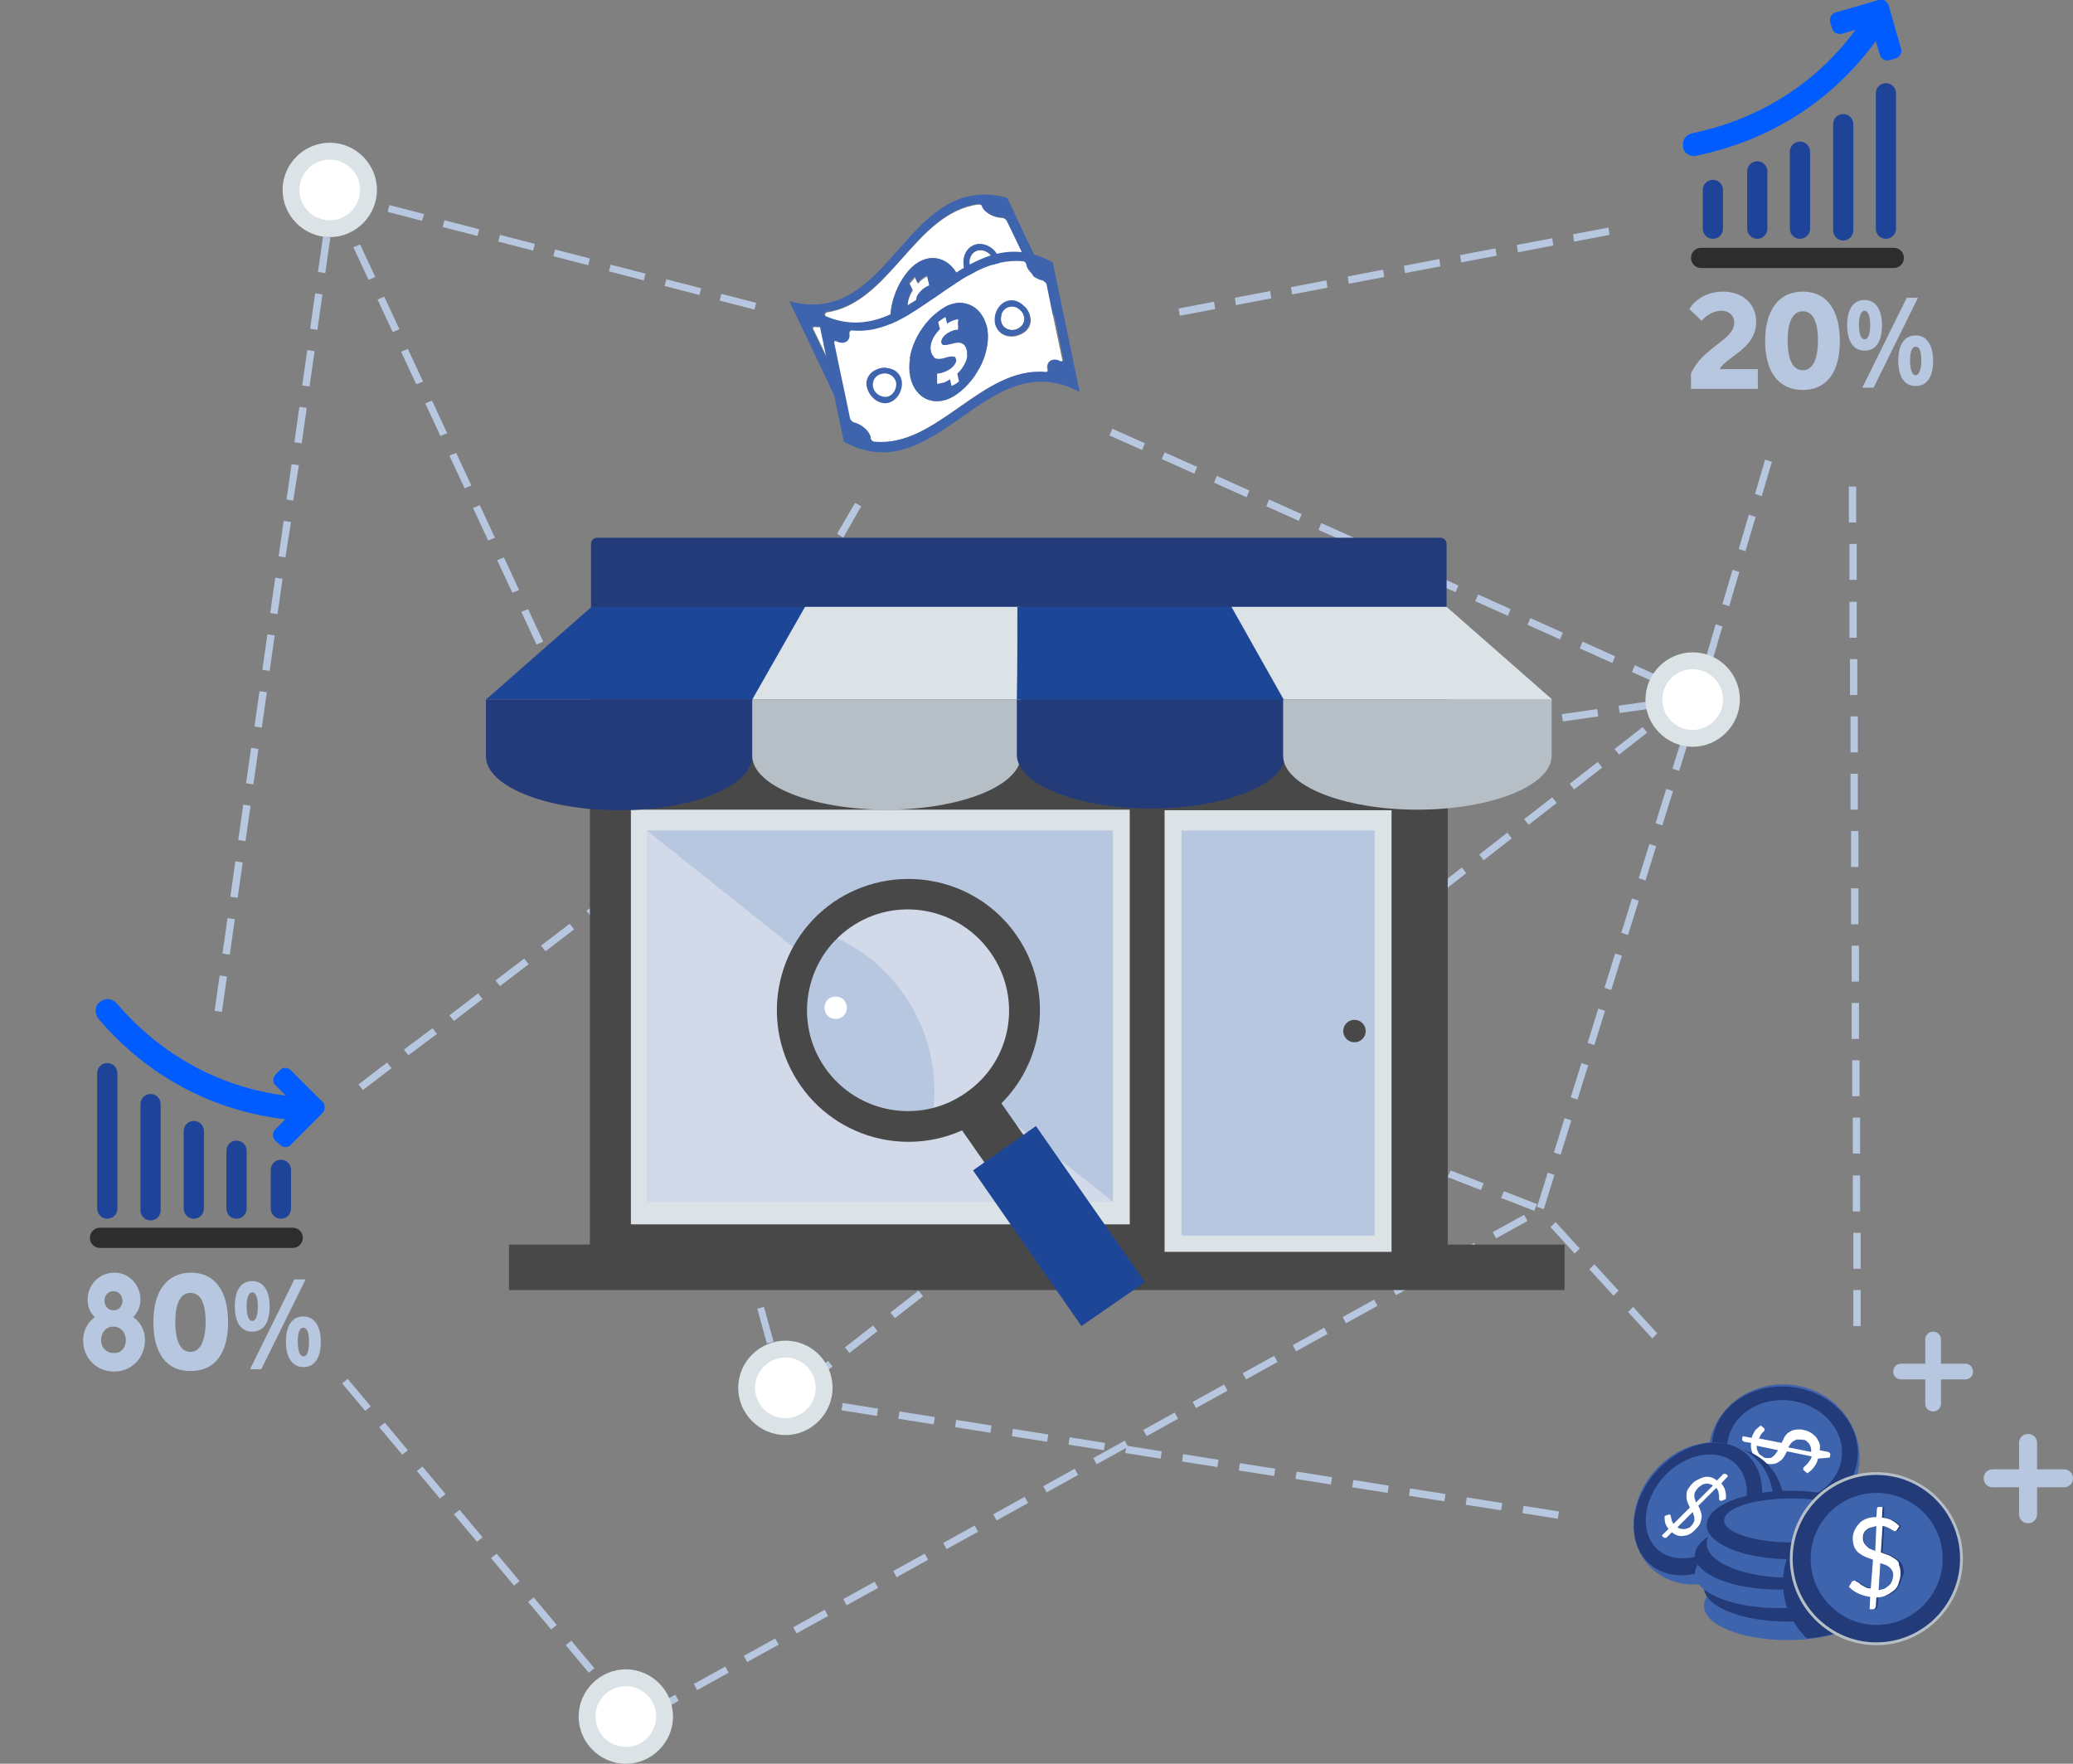 <?xml version="1.0" encoding="utf-8"?>
<!-- Generator: Adobe Illustrator 16.0.0, SVG Export Plug-In . SVG Version: 6.00 Build 0)  -->
<!DOCTYPE svg PUBLIC "-//W3C//DTD SVG 1.1//EN" "http://www.w3.org/Graphics/SVG/1.1/DTD/svg11.dtd">
<svg version="1.1" id="Layer_1" xmlns="http://www.w3.org/2000/svg" xmlns:xlink="http://www.w3.org/1999/xlink" x="0px" y="0px"
	 width="369px" height="313.9px" viewBox="0 0 369 313.9" style="enable-background:new 0 0 369 313.9;" xml:space="preserve">
<rect x="0" y="0" width="369" height="313.9" fill="#808080" stroke="none"/>
<style type="text/css">
<![CDATA[
	.st0{fill:#494848;}
	.st1{fill-rule:evenodd;clip-rule:evenodd;fill:#DBE3E7;}
	.st2{opacity:0.2;fill-rule:evenodd;clip-rule:evenodd;fill:#3F64AE;}
	.st3{fill:#B6BEC6;}
	.st4{fill:#1D4498;}
	.st5{fill:#1D4696;}
	.st6{fill:#B8C7E0;}
	.st7{fill:#233C79;}
	.st8{clip-path:url(#SVGID_2_);fill:#233C79;}
	.st9{fill:#2D2D2D;}
	.st10{fill:#FFF200;}
	.st11{fill:#FFFFFF;}
	.st12{clip-path:url(#SVGID_4_);fill:#233C79;}
	.st13{fill:#005CFF;}
	.st14{fill-rule:evenodd;clip-rule:evenodd;fill:#FFFFFF;}
	.st15{fill:#D2D9E8;}
	.st16{fill:#3F64AE;}
	.st17{fill:#DBE3E7;}
]]>
</style>
<g>
	<g>
		<circle class="st2" cx="168" cy="63.4" r="8.4"/>
		<circle class="st14" cx="168" cy="63.4" r="5.4"/>
	</g>
	<g>
		<circle class="st2" cx="115.5" cy="154.5" r="8.4"/>
		<circle class="st14" cx="115.5" cy="154.5" r="5.4"/>
	</g>
	<path class="st6" d="M64.6,194l-0.8-1l5.1-3.9l0.8,1L64.6,194z M72.7,187.8l-0.8-1L77,183l0.8,1L72.7,187.8z M80.8,181.7l-0.8-1
		l5.1-3.9l0.8,1L80.8,181.7z M39.5,180.1l-1.3-0.2l0.9-6.3l1.3,0.2L39.5,180.1z M89,175.5l-0.8-1l5.1-3.9l0.8,1L89,175.5z
		 M40.9,169.9l-1.3-0.2l0.9-6.3l1.3,0.2L40.9,169.9z M97.1,169.3l-0.8-1l5.1-3.9l0.8,1L97.1,169.3z M105.2,163.1l-0.8-1l5.1-3.9
		l0.8,1L105.2,163.1z M42.3,159.8l-1.3-0.2l0.9-6.3l1.3,0.2L42.3,159.8z M113.4,157l-0.8-1l2.5-1.9l1.5-2.6l1.1,0.6l-1.6,2.9
		L113.4,157z M43.7,149.7l-1.3-0.2l0.9-6.3l1.3,0.2L43.7,149.7z M119.6,148.8l-1.1-0.6l3.2-5.5l1.1,0.6L119.6,148.8z M124.7,139.9
		l-1.1-0.6l3.2-5.5l1.1,0.6L124.7,139.9z M45.1,139.6l-1.3-0.2l0.9-6.3l1.3,0.2L45.1,139.6z M129.8,131.1l-1.1-0.6l3.2-5.5l1.1,0.6
		L129.8,131.1z M46.6,129.5l-1.3-0.2l0.9-6.3l1.3,0.2L46.6,129.5z M134.9,122.2l-1.1-0.6l3.2-5.5l1.1,0.6L134.9,122.2z M48,119.4
		l-1.3-0.2l0.9-6.3l1.3,0.2L48,119.4z M140,113.4l-1.1-0.6l3.2-5.5l1.1,0.6L140,113.4z M49.4,109.3l-1.3-0.2l0.9-6.3l1.3,0.2
		L49.4,109.3z M145,104.5l-1.1-0.6l3.2-5.5l1.1,0.6L145,104.5z M50.8,99.2L49.6,99l0.9-6.3l1.3,0.2L50.8,99.2z M150.1,95.7L149,95
		l3.2-5.5l1.1,0.6L150.1,95.7z M52.2,89.1L51,88.9l0.9-6.3l1.3,0.2L52.2,89.1z M53.7,78.9l-1.3-0.2l0.9-6.3l1.3,0.2L53.7,78.9z
		 M55.1,68.8l-1.3-0.2l0.9-6.3l1.3,0.2L55.1,68.8z M56.5,58.7l-1.3-0.2l0.9-6.3l1.3,0.2L56.5,58.7z M134.3,55.1l-6.2-1.6l0.3-1.2
		l6.2,1.6L134.3,55.1z M124.5,52.5l-6.2-1.6l0.3-1.2l6.2,1.6L124.5,52.5z M114.6,49.9l-6.2-1.6l0.3-1.2l6.2,1.6L114.6,49.9z
		 M57.9,48.6l-1.3-0.2l0.9-6.3l1.3,0.2L57.9,48.6z M104.7,47.2l-6.2-1.6l0.3-1.2l6.2,1.6L104.7,47.2z M94.9,44.6L88.7,43l0.3-1.2
		l6.2,1.6L94.9,44.6z M85,42l-6.2-1.6l0.3-1.2l6.2,1.6L85,42z M75.1,39.3L69,37.7l0.3-1.2l6.2,1.6L75.1,39.3z M59.3,38.5l-1.3-0.2
		l0.7-4.7l6.9,1.8l-0.3,1.2l-5.5-1.5L59.3,38.5z"/>
	<path class="st6" d="M294.1,238.2l-4.3-4.7l0.9-0.9l4.3,4.7L294.1,238.2z M329.9,236l0-6.4l1.3,0l0,6.4L329.9,236z M287.2,230.6
		l-4.3-4.7l0.9-0.9l4.3,4.7L287.2,230.6z M329.9,225.8l0-6.4l1.3,0l0,6.4L329.9,225.8z M280.3,223.1l-4.3-4.7l0.9-0.9l4.3,4.7
		L280.3,223.1z M329.8,215.6l0-6.4l1.3,0l0,6.4L329.8,215.6z M274.8,215.2l-1.2-0.4l1.9-6.1l1.2,0.4L274.8,215.2z M277.8,205.5
		l-1.2-0.4l1.9-6.1l1.2,0.4L277.8,205.5z M329.8,205.3l0-6.4l1.3,0l0,6.4L329.8,205.3z M280.8,195.7l-1.2-0.4l1.9-6.1l1.2,0.4
		L280.8,195.7z M329.7,195.1l0-6.4l1.3,0l0,6.4L329.7,195.1z M283.8,186l-1.2-0.4l1.9-6.1l1.2,0.4L283.8,186z M329.6,184.9l0-6.4
		l1.3,0l0,6.4L329.6,184.9z M286.8,176.2l-1.2-0.4l1.9-6.1l1.2,0.4L286.8,176.2z M329.6,174.7l0-6.4l1.3,0l0,6.4L329.6,174.7z
		 M289.8,166.4l-1.2-0.4l1.9-6.1l1.2,0.4L289.8,166.4z M329.5,164.5l0-6.4l1.3,0l0,6.4L329.5,164.5z M292.9,156.7l-1.2-0.4l1.9-6.1
		l1.2,0.4L292.9,156.7z M329.5,154.3l0-6.4l1.3,0l0,6.4L329.5,154.3z M295.9,146.9l-1.2-0.4l1.9-6.1l1.2,0.4L295.9,146.9z
		 M329.4,144.1l0-6.4l1.3,0l0,6.4L329.4,144.1z M298.9,137.2l-1.2-0.4l1.9-6.1l1.2,0.4L298.9,137.2z M329.4,133.9l0-6.4l1.3,0l0,6.4
		L329.4,133.9z M301.9,127.4l-1.2-0.4l1.9-6.1l1.2,0.4L301.9,127.4z M329.3,123.7l0-6.4l1.3,0l0,6.4L329.3,123.7z M304.8,117.6
		l-1.2-0.4l1.8-6.1l1.2,0.4L304.8,117.6z M329.2,113.5l0-6.4l1.3,0l0,6.4L329.2,113.5z M307.8,107.9l-1.2-0.4l1.8-6.1l1.2,0.4
		L307.8,107.9z M329.2,103.2l0-6.4l1.3,0l0,6.4L329.2,103.2z M310.7,98.1l-1.2-0.4l1.8-6.1l1.2,0.4L310.7,98.1z M329.1,93l0-6.4
		l1.3,0l0,6.4L329.1,93z M313.6,88.3l-1.2-0.4l1.8-6.1l1.2,0.4L313.6,88.3z"/>
	<path class="st6" d="M115.2,305.8l-0.6-1.1l5.6-3.1l0.6,1.1L115.2,305.8z M111.4,305.5l-4.1-4.9l1-0.8l4.1,4.9L111.4,305.5z
		 M124.1,300.8l-0.6-1.1l5.6-3.1l0.6,1.1L124.1,300.8z M104.8,297.7l-4.1-4.9l1-0.8l4.1,4.9L104.8,297.7z M133,295.8l-0.6-1.1
		l5.6-3.1l0.6,1.1L133,295.8z M141.8,290.7l-0.6-1.1l5.6-3.1l0.6,1.1L141.8,290.7z M98.1,290l-4.1-4.9l1-0.8l4.1,4.9L98.1,290z
		 M150.7,285.7l-0.6-1.1l5.6-3.1l0.6,1.1L150.7,285.7z M91.5,282.2l-4.1-4.9l1-0.8l4.1,4.9L91.5,282.2z M159.6,280.7l-0.6-1.1
		l5.6-3.1l0.6,1.1L159.6,280.7z M168.5,275.7l-0.6-1.1l5.6-3.1l0.6,1.1L168.5,275.7z M84.9,274.4l-4.1-4.9l1-0.8l4.1,4.9L84.9,274.4
		z M177.4,270.6l-0.6-1.1l5.6-3.1l0.6,1.1L177.4,270.6z M78.3,266.7l-4.1-4.9l1-0.8l4.1,4.9L78.3,266.7z M186.3,265.6l-0.6-1.1
		l5.6-3.1l0.6,1.1L186.3,265.6z M195.2,260.6l-0.6-1.1l5.6-3.1l0.6,1.1L195.2,260.6z M71.6,258.9l-4.1-4.9l1-0.8l4.1,4.9L71.6,258.9
		z M204.1,255.6l-0.6-1.1l5.6-3.1l0.6,1.1L204.1,255.6z M65,251.1l-4.1-4.9l1-0.8l4.1,4.9L65,251.1z M212.9,250.6l-0.6-1.1l5.6-3.1
		l0.6,1.1L212.9,250.6z M139.2,249l-1.7-6.2l1.2-0.3l1.7,6.2L139.2,249z M143.2,247.1l-0.8-1l5-3.9l0.8,1L143.2,247.1z M221.8,245.5
		l-0.6-1.1l5.6-3.1l0.6,1.1L221.8,245.5z M151.2,240.8l-0.8-1l5-3.9l0.8,1L151.2,240.8z M230.7,240.5l-0.6-1.1l5.6-3.1l0.6,1.1
		L230.7,240.5z M136.5,239.1l-1.7-6.2l1.2-0.3l1.7,6.2L136.5,239.1z M239.6,235.5l-0.6-1.1l5.6-3.1l0.6,1.1L239.6,235.5z
		 M159.3,234.6l-0.8-1l5-3.9l0.8,1L159.3,234.6z M248.5,230.5l-0.6-1.1l5.6-3.1l0.6,1.1L248.5,230.5z M133.8,229.3l-1.7-6.2l1.2-0.3
		l1.7,6.2L133.8,229.3z M167.3,228.3l-0.8-1l5-3.9l0.8,1L167.3,228.3z M257.4,225.4l-0.6-1.1l5.6-3.1l0.6,1.1L257.4,225.4z
		 M175.4,222l-0.8-1l5-3.9l0.8,1L175.4,222z M266.3,220.4l-0.6-1.1l5.6-3.1l0.6,1.1L266.3,220.4z M131.1,219.4l-1.7-6.2l1.2-0.3
		l1.7,6.2L131.1,219.4z M183.5,215.8l-0.8-1l5-3.9l0.8,1L183.5,215.8z M273.1,215.5l-5.9-2.3l0.5-1.2l5.9,2.3L273.1,215.5z
		 M263.6,211.8l-5.9-2.3l0.5-1.2l5.9,2.3L263.6,211.8z M128.4,209.6l-1.7-6.2l1.2-0.3l1.7,6.2L128.4,209.6z M191.5,209.5l-0.8-1
		l5-3.9l0.8,1L191.5,209.5z M254,208.1l-5.9-2.3l0.5-1.2l5.9,2.3L254,208.1z M244.5,204.3l-5.9-2.3l0.5-1.2l5.9,2.3L244.5,204.3z
		 M199.6,203.2l-0.8-1l5-3.9l0.8,1L199.6,203.2z M235,200.6l-5.9-2.3l0.5-1.2l5.9,2.3L235,200.6z M125.7,199.7l-1.7-6.2l1.2-0.3
		l1.7,6.2L125.7,199.7z M207.6,196.9l-0.8-1l5-3.9l0.8,1L207.6,196.9z M225.5,196.9l-5.9-2.3l0.5-1.2l5.9,2.3L225.5,196.9z
		 M216,193.2l-5.9-2.3l0.5-1.2l5.9,2.3L216,193.2z M215.7,190.7l-0.8-1l5-3.9l0.8,1L215.7,190.7z M123,189.9l-1.7-6.2l1.2-0.3
		l1.7,6.2L123,189.9z M206.5,189.4l-5.9-2.3l0.5-1.2l5.9,2.3L206.5,189.4z M197,185.7l-5.9-2.3l0.5-1.2l5.9,2.3L197,185.7z
		 M223.8,184.4l-0.8-1l5-3.9l0.8,1L223.8,184.4z M187.5,182l-5.9-2.3l0.5-1.2l5.9,2.3L187.5,182z M120.3,180l-1.7-6.2l1.2-0.3
		l1.7,6.2L120.3,180z M178,178.3l-5.9-2.3l0.5-1.2l5.9,2.3L178,178.3z M231.8,178.1l-0.8-1l5-3.9l0.8,1L231.8,178.1z M168.5,174.5
		l-5.9-2.3l0.5-1.2l5.9,2.3L168.5,174.5z M239.9,171.9l-0.8-1l5-3.9l0.8,1L239.9,171.9z M159,170.8l-5.9-2.3l0.5-1.2l5.9,2.3
		L159,170.8z M117.6,170.2l-1.7-6.2l1.2-0.3l1.7,6.2L117.6,170.2z M149.5,167.1l-5.9-2.3l0.5-1.2l5.9,2.3L149.5,167.1z M247.9,165.6
		l-0.8-1l5-3.9l0.8,1L247.9,165.6z M140,163.3L134,161l0.5-1.2l5.9,2.3L140,163.3z M114.9,160.3l-1.7-6.2l1.2-0.3l1.7,6.2
		L114.9,160.3z M130.5,159.6l-5.9-2.3l0.5-1.2l5.9,2.3L130.5,159.6z M256,159.3l-0.8-1l5-3.9l0.8,1L256,159.3z M121,155.9l-5.9-2.3
		l0.5-1.2l5.9,2.3L121,155.9z M264.1,153.1l-0.8-1l5-3.9l0.8,1L264.1,153.1z M272.1,146.8l-0.8-1l5-3.9l0.8,1L272.1,146.8z
		 M280.2,140.5l-0.8-1l5-3.9l0.8,1L280.2,140.5z M288.2,134.3l-0.8-1l5-3.9l0.8,1L288.2,134.3z M296.3,128l-0.8-1l5-3.9l0.8,1
		L296.3,128z"/>
	<path class="st6" d="M116.6,152.4l-0.2-1.3l6.3-0.9l0.2,1.3L116.6,152.4z M112.5,151.9l-2.7-5.8l1.2-0.5l2.7,5.8L112.5,151.9z
		 M126.7,150.9l-0.2-1.3l6.3-0.9l0.2,1.3L126.7,150.9z M136.8,149.4l-0.2-1.3l6.3-0.9l0.2,1.3L136.8,149.4z M146.9,147.9l-0.2-1.3
		l6.3-0.9l0.2,1.3L146.9,147.9z M157,146.4l-0.2-1.3l6.3-0.9l0.2,1.3L157,146.4z M167.1,144.9l-0.2-1.3l6.3-0.9l0.2,1.3L167.1,144.9
		z M177.2,143.4l-0.2-1.3l6.3-0.9l0.2,1.3L177.2,143.4z M108.2,142.6l-2.7-5.8l1.2-0.5l2.7,5.8L108.2,142.6z M187.3,141.9l-0.2-1.3
		l6.3-0.9l0.2,1.3L187.3,141.9z M197.4,140.4l-0.2-1.3l6.3-0.9l0.2,1.3L197.4,140.4z M207.5,138.9l-0.2-1.3l6.3-0.9l0.2,1.3
		L207.5,138.9z M217.6,137.4l-0.2-1.3l6.3-0.9l0.2,1.3L217.6,137.4z M227.7,135.9l-0.2-1.3l6.3-0.9l0.2,1.3L227.7,135.9z
		 M237.8,134.4l-0.2-1.3l6.3-0.9l0.2,1.3L237.8,134.4z M104,133.3l-2.7-5.8l1.2-0.5l2.7,5.8L104,133.3z M247.9,132.9l-0.2-1.3
		l6.3-0.9l0.2,1.3L247.9,132.9z M258,131.4l-0.2-1.3l6.3-0.9l0.2,1.3L258,131.4z M268.1,129.9l-0.2-1.3l6.3-0.9l0.2,1.3L268.1,129.9
		z M278.2,128.4l-0.2-1.3l6.3-0.9l0.2,1.3L278.2,128.4z M288.3,126.9l-0.2-1.3l6.3-0.9l0.2,1.3L288.3,126.9z M298.4,125.4l-0.2-1.3
		l1.8-0.3l-0.2-0.1l0.5-1.2l4.1,1.9L298.4,125.4z M99.7,124l-2.7-5.8l1.2-0.5l2.7,5.8L99.7,124z M296.3,122.2l-5.8-2.6l0.5-1.2
		l5.8,2.6L296.3,122.2z M287,118l-5.8-2.6l0.5-1.2l5.8,2.6L287,118z M95.5,114.7l-2.7-5.8l1.2-0.5l2.7,5.8L95.5,114.7z M277.7,113.8
		l-5.8-2.6l0.5-1.2l5.8,2.6L277.7,113.8z M268.4,109.6l-5.8-2.6l0.5-1.2l5.8,2.6L268.4,109.6z M91.2,105.5l-2.7-5.8l1.2-0.5l2.7,5.8
		L91.2,105.5z M259.1,105.4l-5.8-2.6l0.5-1.2l5.8,2.6L259.1,105.4z M249.8,101.2l-5.8-2.6l0.5-1.2l5.8,2.6L249.8,101.2z M240.5,96.9
		l-5.8-2.6l0.5-1.2l5.8,2.6L240.5,96.9z M86.9,96.2l-2.7-5.8l1.2-0.5l2.7,5.8L86.9,96.2z M231.2,92.7l-5.8-2.6l0.5-1.2l5.8,2.6
		L231.2,92.7z M221.9,88.5l-5.8-2.6l0.5-1.2l5.8,2.6L221.9,88.5z M82.7,86.9L80,81.1l1.2-0.5l2.7,5.8L82.7,86.9z M212.6,84.3
		l-5.8-2.6l0.5-1.2l5.8,2.6L212.6,84.3z M203.3,80.1l-5.8-2.6l0.5-1.2l5.8,2.6L203.3,80.1z M78.4,77.6l-2.7-5.8l1.2-0.5l2.7,5.8
		L78.4,77.6z M74.1,68.4l-2.7-5.8l1.2-0.5l2.7,5.8L74.1,68.4z M175.4,67.5l-5.8-2.6l0.5-1.2l5.8,2.6L175.4,67.5z M169.8,63.7
		l-0.2-1.3l6.3-1.2l0.2,1.3L169.8,63.7z M179.9,61.8l-0.2-1.3l6.3-1.2l0.2,1.3L179.9,61.8z M69.9,59.1l-2.7-5.8l1.2-0.5l2.7,5.8
		L69.9,59.1z M210,56.2l-0.2-1.3l6.3-1.2l0.2,1.3L210,56.2z M220,54.3l-0.2-1.3l6.3-1.2l0.2,1.3L220,54.3z M230,52.4l-0.2-1.3
		l6.3-1.2l0.2,1.3L230,52.4z M240.1,50.5l-0.2-1.3l6.3-1.2l0.2,1.3L240.1,50.5z M65.6,49.8L62.9,44l1.2-0.5l2.7,5.8L65.6,49.8z
		 M250.1,48.6l-0.2-1.3l6.3-1.2l0.2,1.3L250.1,48.6z M260.1,46.7l-0.2-1.3l6.3-1.2l0.2,1.3L260.1,46.7z M270.2,44.9l-0.2-1.3
		l6.3-1.2l0.2,1.3L270.2,44.9z M280.2,43l-0.2-1.3l6.3-1.2l0.2,1.3L280.2,43z M61.3,40.5l-2.7-5.8l1.2-0.5l2.7,5.8L61.3,40.5z"/>
	<path class="st6" d="M327.8,277.9l-6.3-1l0.2-1.3l6.3,1L327.8,277.9z M317.7,276.4l-6.3-1l0.2-1.3l6.3,1L317.7,276.4z M307.6,274.9
		l-6.3-1l0.2-1.3l6.3,1L307.6,274.9z M297.5,273.3l-6.3-1l0.2-1.3l6.3,1L297.5,273.3z M277.3,270.3l-6.3-1l0.2-1.3l6.3,1
		L277.3,270.3z M267.2,268.8l-6.3-1l0.2-1.3l6.3,1L267.2,268.8z M257.1,267.2l-6.3-1l0.2-1.3l6.3,1L257.1,267.2z M247,265.7l-6.3-1
		l0.2-1.3l6.3,1L247,265.7z M236.9,264.2l-6.3-1l0.2-1.3l6.3,1L236.9,264.2z M226.8,262.7l-6.3-1l0.2-1.3l6.3,1L226.8,262.7z
		 M216.7,261.1l-6.3-1l0.2-1.3l6.3,1L216.7,261.1z M206.6,259.6l-6.3-1l0.2-1.3l6.3,1L206.6,259.6z M196.5,258.1l-6.3-1l0.2-1.3
		l6.3,1L196.5,258.1z M186.4,256.6l-6.3-1l0.2-1.3l6.3,1L186.4,256.6z M176.3,255l-6.3-1l0.2-1.3l6.3,1L176.3,255z M166.2,253.5
		l-6.3-1l0.2-1.3l6.3,1L166.2,253.5z M156.1,252l-6.3-1l0.2-1.3l6.3,1L156.1,252z M146,250.5l-6.3-1l0.2-1.3l6.3,1L146,250.5z"/>
	<g>
		<g>
			<rect x="90.6" y="221.5" class="st0" width="187.9" height="8.1"/>
			<rect x="105" y="115.2" class="st0" width="152.7" height="107.6"/>
			<rect x="112.3" y="144.1" class="st17" width="88.8" height="73.8"/>
			<polygon class="st15" points="198.1,213.9 115.1,213.9 115.1,147.8 			"/>
			<polygon class="st6" points="115.1,147.8 198.1,147.8 198.1,213.9 			"/>
			<path class="st7" d="M256.4,95.7H106.3c-0.6,0-1.1,0.5-1.1,1.1v11.3c0,0.6,0.5,1.1,1.1,1.1h150.1c0.6,0,1.1-0.5,1.1-1.1V96.8
				C257.5,96.2,257,95.7,256.4,95.7z"/>
			<g>
				<path class="st7" d="M86.5,124.5v10.1c0,5.3,10.6,9.6,23.7,9.6c13.1,0,23.7-4.3,23.7-9.6v-10.1H86.5z"/>
				<path class="st3" d="M133.9,124.5v10c0,5.3,10.7,9.6,23.9,9.6c13.2,0,23.9-4.3,23.9-9.6v-10H133.9z"/>
				<path class="st7" d="M181,124.3v10c0,5.3,10.7,9.6,23.9,9.6c13.2,0,23.9-4.3,23.9-9.6v-10H181z"/>
				<path class="st3" d="M228.4,124.5v10c0,5.3,10.7,9.6,23.9,9.6c13.2,0,23.9-4.3,23.9-9.6v-10H228.4z"/>
				<g>
					<path class="st5" d="M134.3,124.5c3.1-5.5,6.2-11,9.3-16.5c-15.3,0-23,0-38.3,0c-6.3,5.5-12.5,11-18.8,16.5
						C102.4,124.5,118.3,124.5,134.3,124.5z"/>
					<path class="st17" d="M181.7,124.5c0-5.5,0-11-0.1-16.5c-15.3,0-23,0-38.3,0c-3.1,5.5-6.3,11-9.4,16.5
						C149.8,124.5,165.8,124.5,181.7,124.5z"/>
					<path class="st5" d="M228.8,124.5c-3.1-5.5-6.3-11-9.4-16.5c-15.3,0-23,0-38.3,0c0,5.5,0,11-0.1,16.5
						C197,124.5,212.9,124.5,228.8,124.5z"/>
					<path class="st17" d="M276.3,124.5c-6.3-5.5-12.5-11-18.8-16.5c-15.3,0-23,0-38.3,0c3.1,5.5,6.2,11,9.3,16.5
						C244.4,124.5,260.3,124.5,276.3,124.5z"/>
				</g>
			</g>
			<rect x="207.3" y="144.2" class="st17" width="40.4" height="78.6"/>
			<rect x="210.3" y="147.8" class="st6" width="34.4" height="72.1"/>
			<circle class="st0" cx="241.1" cy="183.5" r="2"/>
		</g>
		<g>
			<circle class="st15" cx="161.7" cy="179.8" r="20.1"/>
			<path class="st6" d="M146.2,190.6c4.6,6.6,12,10,19.5,9.8c1.6-7.8,0.2-16.3-4.8-23.4c-3.9-5.7-9.5-9.5-15.6-11.5
				C140.8,173.2,140.8,183,146.2,190.6z"/>
			<path class="st0" d="M148.3,160.6c-10.6,7.4-13.2,22-5.8,32.6c7.4,10.6,22,13.2,32.6,5.8c10.6-7.4,13.2-22,5.8-32.6
				C173.5,155.8,158.9,153.3,148.3,160.6z M171.9,194.5c-8.1,5.7-19.3,3.7-25-4.4c-5.7-8.1-3.7-19.3,4.4-25c8.1-5.7,19.3-3.7,25,4.4
				C182.1,177.7,180.1,188.9,171.9,194.5z"/>
			<rect x="180.6" y="192.5" transform="matrix(0.82 -0.572 0.572 0.82 -88.669 144.173)" class="st0" width="8.5" height="41"/>
			<polygon class="st5" points="203.8,228.2 192.5,236 173.2,208.3 184.4,200.4 			"/>
			<path class="st11" d="M150.4,178.2c0.6,0.9,0.4,2.2-0.5,2.8c-0.9,0.6-2.2,0.4-2.8-0.5c-0.6-0.9-0.4-2.2,0.5-2.8
				C148.5,177.1,149.8,177.3,150.4,178.2z"/>
		</g>
	</g>
	<g>
		<path class="st6" d="M328.8,57.9c0-2.9,1.1-4.5,3.1-4.5c1.9,0,3.1,1.6,3.1,4.5c0,2.9-1.1,4.5-3.1,4.5
			C329.9,62.4,328.8,60.7,328.8,57.9z M332.9,57.8c0-1.6-0.4-2.5-1-2.5s-1,0.9-1,2.5c0,1.7,0.4,2.6,1,2.6
			C332.5,60.4,332.9,59.5,332.9,57.8z M339.4,53h2l-7.9,16h-2L339.4,53z M337.9,64.2c0-2.9,1.1-4.5,3.1-4.5c1.9,0,3.1,1.6,3.1,4.5
			c0,2.9-1.1,4.5-3.1,4.5C339,68.7,337.9,67.1,337.9,64.2z M342,64.2c0-1.6-0.3-2.5-1-2.5c-0.7,0-1,0.9-1,2.5c0,1.7,0.4,2.6,1,2.6
			C341.6,66.7,342,65.8,342,64.2z"/>
		<path class="st6" d="M314.2,60.7c0-5.6,2.5-8.8,6.7-8.8c4.2,0,6.6,3.2,6.6,8.8c0,5.6-2.4,8.7-6.6,8.7
			C316.7,69.4,314.2,66.3,314.2,60.7z M323.6,60.6c0-3.4-0.9-5.2-2.7-5.2c-1.8,0-2.7,1.9-2.7,5.2c0,3.5,1,5.3,2.7,5.3
			C322.6,65.9,323.6,64.1,323.6,60.6z"/>
		<path class="st6" d="M312.9,69.2H301v-2.7c2.1-4.8,7.7-5.9,7.7-9.1c0-1.3-1-2.1-2.3-2.1c-1.3,0-2.7,0.8-3.5,1.8l-2.2-2.1
			c1.1-1.8,3.3-3.1,6-3.1c3.3,0,5.9,2,5.9,5.4c0,4.8-5.4,6.2-6.5,8.4h6.8V69.2z"/>
		<g>
			<path class="st9" d="M302.8,44.1c-1,0-1.8,0.8-1.8,1.8l0,0c0,1,0.8,1.8,1.8,1.8h34.3c1,0,1.8-0.8,1.8-1.8l0,0
				c0-1-0.8-1.8-1.8-1.8H302.8z"/>
			<g>
				<path class="st4" d="M333.9,40.7c0,1,0.8,1.8,1.8,1.8l0,0c1,0,1.8-0.8,1.8-1.8V16.6c0-1-0.8-1.8-1.8-1.8l0,0
					c-1,0-1.8,0.8-1.8,1.8V40.7z"/>
				<path class="st4" d="M326.3,41c0,1,0.8,1.8,1.8,1.8l0,0c1,0,1.8-0.8,1.8-1.8V22.1c0-1-0.8-1.8-1.8-1.8l0,0c-1,0-1.8,0.8-1.8,1.8
					V41z"/>
				<path class="st4" d="M318.6,40.7c0,1,0.8,1.8,1.8,1.8l0,0c1,0,1.8-0.8,1.8-1.8V27c0-1-0.8-1.8-1.8-1.8l0,0c-1,0-1.8,0.8-1.8,1.8
					V40.7z"/>
				<path class="st4" d="M311,40.7c0,1,0.8,1.8,1.8,1.8l0,0c1,0,1.8-0.8,1.8-1.8V30.5c0-1-0.8-1.8-1.8-1.8l0,0c-1,0-1.8,0.8-1.8,1.8
					V40.7z"/>
				<path class="st4" d="M303.1,40.7c0,1,0.8,1.8,1.8,1.8l0,0c1,0,1.8-0.8,1.8-1.8v-6.9c0-1-0.8-1.8-1.8-1.8l0,0
					c-1,0-1.8,0.8-1.8,1.8V40.7z"/>
			</g>
			<path class="st13" d="M338.4,8.7L336.2,1c-0.1-0.4-0.4-0.7-0.7-0.9c-0.3-0.2-0.7-0.2-1.1-0.1l-7.6,2.2c-0.8,0.2-1.2,1-1,1.8
				l0.3,1c0.2,0.8,1,1.2,1.8,1l2.4-0.7c-7.1,9.6-17.1,15.9-29,18.4c-1.1,0.2-1.9,1.2-1.7,2.2c0,0.1,0,0.2,0,0.3
				c0.1,1,1.2,1.8,2.4,1.5c13.1-2.7,24.2-9.8,31.9-20.4l0.7,2.4c0.2,0.8,1,1.2,1.8,1l1-0.3C338.2,10.2,338.6,9.4,338.4,8.7z"/>
		</g>
	</g>
	<g>
		<g>
			<g>
				<g>
					<path class="st13" d="M51.8,203.7l5.6-5.6c0.3-0.3,0.4-0.7,0.4-1c0-0.4-0.1-0.8-0.4-1l-5.6-5.6c-0.6-0.6-1.5-0.6-2,0l-0.7,0.7
						c-0.6,0.6-0.6,1.5,0,2l1.8,1.8c-11.8-1.5-22.2-7.2-30.1-16.4c-0.7-0.8-1.9-1.1-2.8-0.4c-0.1,0.1-0.2,0.1-0.3,0.2
						c-0.8,0.6-0.9,1.9-0.2,2.9c8.7,10.2,20.3,16.4,33.3,17.9L49,201c-0.6,0.6-0.5,1.5,0,2l0.8,0.7
						C50.4,204.3,51.3,204.3,51.8,203.7z"/>
				</g>
			</g>
		</g>
		<g>
			<path class="st9" d="M52.1,218.5c1,0,1.8,0.8,1.8,1.8l0,0c0,1-0.8,1.8-1.8,1.8H17.8c-1,0-1.8-0.8-1.8-1.8l0,0
				c0-1,0.8-1.8,1.8-1.8H52.1z"/>
			<g>
				<path class="st4" d="M20.9,215.1c0,1-0.8,1.8-1.8,1.8l0,0c-1,0-1.8-0.8-1.8-1.8V191c0-1,0.8-1.8,1.8-1.8l0,0
					c1,0,1.8,0.8,1.8,1.8V215.1z"/>
				<path class="st4" d="M28.6,215.4c0,1-0.8,1.8-1.8,1.8l0,0c-1,0-1.8-0.8-1.8-1.8v-18.9c0-1,0.8-1.8,1.8-1.8l0,0
					c1,0,1.8,0.8,1.8,1.8V215.4z"/>
				<path class="st4" d="M36.3,215.1c0,1-0.8,1.8-1.8,1.8l0,0c-1,0-1.8-0.8-1.8-1.8v-13.8c0-1,0.8-1.8,1.8-1.8l0,0
					c1,0,1.8,0.8,1.8,1.8V215.1z"/>
				<path class="st4" d="M43.9,215.1c0,1-0.8,1.8-1.8,1.8l0,0c-1,0-1.8-0.8-1.8-1.8v-10.3c0-1,0.8-1.8,1.8-1.8l0,0
					c1,0,1.8,0.8,1.8,1.8V215.1z"/>
				<path class="st4" d="M51.8,215.1c0,1-0.8,1.8-1.8,1.8l0,0c-1,0-1.8-0.8-1.8-1.8v-6.9c0-1,0.8-1.8,1.8-1.8l0,0
					c1,0,1.8,0.8,1.8,1.8V215.1z"/>
			</g>
			<g>
				<path class="st6" d="M41.8,232.5c0-2.9,1.1-4.5,3.1-4.5c1.9,0,3.1,1.6,3.1,4.5c0,2.9-1.1,4.5-3.1,4.5
					C42.9,237,41.8,235.4,41.8,232.5z M45.9,232.5c0-1.6-0.4-2.5-1-2.5s-1,0.9-1,2.5c0,1.7,0.4,2.6,1,2.6
					C45.5,235.1,45.9,234.2,45.9,232.5z M52.4,227.7h2l-7.9,16h-2L52.4,227.7z M50.9,238.8c0-2.9,1.1-4.5,3.1-4.5
					c1.9,0,3.1,1.6,3.1,4.5c0,2.9-1.1,4.5-3.1,4.5C52.1,243.3,50.9,241.7,50.9,238.8z M55,238.8c0-1.6-0.3-2.5-1-2.5
					c-0.7,0-1,0.9-1,2.5c0,1.7,0.4,2.6,1,2.6C54.7,241.4,55,240.5,55,238.8z"/>
				<path class="st6" d="M27.3,235.3c0-5.6,2.5-8.8,6.7-8.8c4.2,0,6.6,3.2,6.6,8.8c0,5.6-2.4,8.7-6.6,8.7
					C29.7,244.1,27.3,240.9,27.3,235.3z M36.6,235.3c0-3.4-0.9-5.2-2.7-5.2c-1.8,0-2.7,1.9-2.7,5.2c0,3.5,1,5.3,2.7,5.3
					C35.6,240.6,36.6,238.7,36.6,235.3z"/>
				<g>
					<path class="st6" d="M25,231.3c0,1.6-0.8,2.6-1.3,3.1c0.9,0.6,2.1,1.9,2.1,4.1c0,3.1-2.3,5.6-5.5,5.6c-3.2,0-5.5-2.5-5.5-5.5
						c0-2.2,1.2-3.6,2.1-4.2c-0.6-0.5-1.3-1.5-1.3-3.1c0-2.6,2-4.8,4.8-4.8C23,226.5,25,228.7,25,231.3z M22.4,238.5
						c0-1.3-0.9-2.4-2.2-2.4c-1.4,0-2.2,1.1-2.2,2.4c0,1.4,1,2.3,2.2,2.3C21.5,240.9,22.4,239.9,22.4,238.5z M21.8,231.5
						c0-1-0.7-1.7-1.6-1.7s-1.6,0.7-1.6,1.7c0,1,0.7,1.7,1.6,1.7C21.2,233.2,21.8,232.4,21.8,231.5z"/>
				</g>
			</g>
		</g>
	</g>
	<g>
		<path class="st1" d="M148.2,247c0,4.6-3.8,8.4-8.4,8.4c-4.6,0-8.4-3.8-8.4-8.4c0-4.6,3.8-8.4,8.4-8.4
			C144.5,238.6,148.2,242.4,148.2,247z"/>
		<circle class="st14" cx="139.8" cy="247" r="5.4"/>
	</g>
	<g>
		<path class="st1" d="M67.1,33.8c0,4.6-3.8,8.4-8.4,8.4c-4.6,0-8.4-3.8-8.4-8.4c0-4.6,3.8-8.4,8.4-8.4
			C63.3,25.4,67.1,29.2,67.1,33.8z"/>
		<circle class="st14" cx="58.7" cy="33.8" r="5.4"/>
	</g>
	<g>
		<path class="st1" d="M119.8,305.5c0,4.6-3.8,8.4-8.4,8.4c-4.6,0-8.4-3.8-8.4-8.4c0-4.6,3.8-8.4,8.4-8.4
			C116,297.1,119.8,300.9,119.8,305.5z"/>
		<circle class="st14" cx="111.4" cy="305.5" r="5.4"/>
	</g>
	<g>
		<path class="st1" d="M309.7,124.5c0,4.6-3.8,8.4-8.4,8.4c-4.6,0-8.4-3.8-8.4-8.4c0-4.6,3.8-8.4,8.4-8.4
			C306,116.1,309.7,119.9,309.7,124.5z"/>
		<circle class="st14" cx="301.3" cy="124.5" r="5.4"/>
	</g>
	<g>
		<g>
			<g>
				<path class="st16" d="M319.3,246.5c7.4,1,12.5,7.5,11.6,14.5c-1,7-7.7,11.8-15.1,10.8c-7.4-1-12.5-7.5-11.6-14.5
					C305.2,250.3,312,245.5,319.3,246.5z"/>
				<path class="st7" d="M319.3,246.9c7.1,1,12.2,6.8,11.3,13.1c-0.9,6.2-7.4,10.4-14.5,9.4c-7.1-1-12.2-6.8-11.3-13.1
					C305.6,250.1,312.1,245.9,319.3,246.9z"/>
				<path class="st16" d="M318.9,249.3c5.6,0.8,9.6,5.4,8.9,10.3c-0.7,4.9-5.8,8.2-11.4,7.4c-5.6-0.8-9.6-5.4-8.9-10.3
					C308.2,251.8,313.3,248.5,318.9,249.3z"/>
				<g>
					<path class="st11" d="M323.6,259.6c-0.1,0.6-0.4,1.1-0.7,1.5c-0.3,0.4-0.7,0.8-1.2,1.1l-0.6-0.5c-0.1,0-0.1-0.1-0.1-0.2
						c0-0.1,0-0.1,0-0.2c0-0.1,0.1-0.2,0.2-0.3c0.1-0.1,0.3-0.2,0.4-0.4c0.2-0.1,0.3-0.3,0.5-0.6c0.2-0.2,0.3-0.5,0.4-0.8l-4.4-0.9
						c-0.2,0.3-0.3,0.6-0.5,0.9c-0.2,0.3-0.4,0.6-0.7,0.8c-0.3,0.2-0.6,0.4-1,0.5c-0.4,0.1-0.8,0.1-1.4,0c-0.4-0.1-0.8-0.2-1.2-0.4
						c-0.4-0.2-0.7-0.4-0.9-0.8c-0.3-0.3-0.5-0.7-0.6-1.1c-0.1-0.4-0.2-0.9-0.1-1.4l-1.2-0.2c-0.1,0-0.2-0.1-0.3-0.2
						c-0.1-0.1-0.1-0.2-0.1-0.3l0.1-0.5l1.6,0.3c0.1-0.5,0.4-0.9,0.6-1.3c0.3-0.3,0.6-0.6,1-0.9l0.5,0.4c0.2,0.1,0.2,0.3,0.2,0.4
						c0,0.1-0.1,0.1-0.1,0.2c-0.1,0.1-0.2,0.2-0.3,0.3c-0.1,0.1-0.2,0.3-0.3,0.4c-0.1,0.2-0.2,0.4-0.3,0.6l4,0.8
						c0.2-0.3,0.4-0.7,0.5-1c0.2-0.3,0.4-0.6,0.7-0.8c0.3-0.2,0.6-0.4,1-0.5c0.4-0.1,0.8-0.1,1.3-0.1c0.5,0.1,1,0.2,1.4,0.4
						c0.4,0.2,0.8,0.5,1.1,0.8c0.3,0.3,0.5,0.7,0.7,1.1c0.2,0.4,0.2,0.9,0.1,1.4l1.5,0.3c0.1,0,0.2,0.1,0.3,0.2
						c0.1,0.1,0.1,0.2,0.1,0.3l-0.1,0.5L323.6,259.6z M314.3,259.5c0.3,0,0.5,0,0.7,0c0.2,0,0.4-0.1,0.6-0.3
						c0.2-0.1,0.3-0.3,0.5-0.5c0.1-0.2,0.3-0.4,0.4-0.6l-3.8-0.8c0,0.3,0,0.6,0.1,0.8c0.1,0.2,0.2,0.5,0.3,0.6
						c0.1,0.2,0.3,0.3,0.5,0.4C313.9,259.4,314.1,259.4,314.3,259.5z M320.5,256.2c-0.3,0-0.5,0-0.7,0c-0.2,0.1-0.4,0.2-0.6,0.3
						c-0.2,0.1-0.3,0.3-0.5,0.5c-0.1,0.2-0.3,0.4-0.4,0.6l4.1,0.8c0-0.3,0-0.6-0.1-0.9c-0.1-0.3-0.2-0.5-0.4-0.7
						c-0.2-0.2-0.4-0.4-0.6-0.5C321.1,256.3,320.8,256.2,320.5,256.2z"/>
				</g>
				<g>
					<defs>
						<path id="SVGID_1_" d="M319.3,246.5c7.4,1,12.5,7.5,11.6,14.5c-1,7-7.7,11.8-15.1,10.8c-7.4-1-12.5-7.5-11.6-14.5
							C305.2,250.3,312,245.5,319.3,246.5z"/>
					</defs>
					<clipPath id="SVGID_2_">
						<use xlink:href="#SVGID_1_"  style="overflow:visible;"/>
					</clipPath>
					<path class="st8" d="M296.5,262.5c4.9-5.6,12.8-6.6,17.6-2.4c4.8,4.2,4.6,12.2-0.3,17.7c-4.9,5.5-12.8,6.6-17.6,2.4
						C291.5,276,291.6,268,296.5,262.5z"/>
				</g>
			</g>
			<g>
				<path class="st16" d="M294.6,261.7c4.9-5.6,12.8-6.6,17.6-2.4c4.8,4.2,4.6,12.2-0.3,17.7c-4.9,5.6-12.8,6.6-17.6,2.4
					C289.5,275.2,289.6,267.3,294.6,261.7z"/>
				<path class="st7" d="M294.8,261.9c4.8-5.4,12-6.8,16.1-3.1c4.1,3.7,3.6,11-1.2,16.4s-12,6.8-16.1,3.1
					C289.5,274.7,290,267.3,294.8,261.9z"/>
				<path class="st16" d="M296.1,262.9c3.8-4.2,9.5-5.3,12.7-2.5c3.2,2.9,2.8,8.6-1,12.9c-3.8,4.2-9.5,5.3-12.7,2.5
					C291.9,272.9,292.3,267.2,296.1,262.9z"/>
				<g>
					<path class="st11" d="M306.4,264c0.3,0.4,0.6,0.8,0.7,1.3c0.1,0.5,0.2,1,0.1,1.5l-0.7,0.3c-0.1,0-0.1,0-0.2,0
						c-0.1,0-0.1,0-0.2-0.1c-0.1-0.1-0.1-0.2-0.1-0.3c0-0.1,0-0.3,0-0.5c0-0.2-0.1-0.4-0.1-0.7c-0.1-0.2-0.2-0.5-0.4-0.7l-3.2,3.2
						c0.2,0.3,0.3,0.6,0.4,0.9c0.1,0.3,0.2,0.6,0.2,1c0,0.3-0.1,0.7-0.2,1c-0.1,0.4-0.4,0.8-0.8,1.2c-0.3,0.3-0.6,0.6-0.9,0.8
						c-0.4,0.2-0.7,0.4-1.1,0.4c-0.4,0.1-0.8,0.1-1.2,0c-0.4-0.1-0.7-0.3-1.1-0.6l-0.9,0.9c-0.1,0.1-0.2,0.1-0.3,0.1
						c-0.1,0-0.2,0-0.3-0.1l-0.3-0.3l1.2-1.2c-0.3-0.4-0.5-0.7-0.6-1.1c-0.1-0.4-0.1-0.8-0.1-1.2l0.6-0.2c0.2-0.1,0.3-0.1,0.4,0
						c0,0,0.1,0.1,0.1,0.2c0,0.1,0,0.2,0.1,0.4c0,0.2,0.1,0.3,0.1,0.5c0.1,0.2,0.2,0.4,0.3,0.5l2.9-2.9c-0.1-0.3-0.3-0.6-0.4-0.9
						c-0.1-0.3-0.2-0.6-0.2-1c0-0.3,0-0.7,0.1-1c0.1-0.4,0.4-0.7,0.7-1.1c0.3-0.4,0.7-0.7,1.1-0.9c0.4-0.2,0.8-0.4,1.2-0.5
						c0.4-0.1,0.8-0.1,1.2,0c0.4,0.1,0.8,0.3,1.1,0.6l1.1-1.1c0.1-0.1,0.2-0.1,0.3-0.1c0.1,0,0.2,0,0.3,0.1l0.3,0.3L306.4,264z
						 M301.1,271.5c0.2-0.2,0.3-0.4,0.4-0.6c0.1-0.2,0.1-0.4,0.1-0.6c0-0.2,0-0.4-0.1-0.6c-0.1-0.2-0.1-0.4-0.2-0.6l-2.7,2.7
						c0.2,0.2,0.5,0.3,0.7,0.3c0.2,0,0.4,0.1,0.7,0c0.2,0,0.4-0.1,0.6-0.2C300.8,271.9,300.9,271.7,301.1,271.5z M302.1,265
						c-0.2,0.2-0.3,0.4-0.4,0.6c-0.1,0.2-0.1,0.4-0.1,0.6c0,0.2,0,0.4,0.1,0.6c0.1,0.2,0.1,0.4,0.2,0.6l3-3
						c-0.2-0.2-0.5-0.3-0.7-0.3c-0.2-0.1-0.5-0.1-0.7,0c-0.2,0-0.5,0.1-0.7,0.3C302.6,264.5,302.3,264.7,302.1,265z"/>
				</g>
			</g>
		</g>
		<g>
			<g>
				<rect x="330.9" y="282.4" class="st10" width="2.2" height="3.5"/>
				<path class="st16" d="M333.1,285.8c0,3.4-6.7,6.1-14.9,6.1c-8.2,0-14.9-2.7-14.9-6.1c0-3.4,6.7-6.1,14.9-6.1
					C326.5,279.7,333.1,282.4,333.1,285.8z"/>
				<path class="st7" d="M333.1,282.5c0,3.4-6.7,6.1-14.9,6.1c-8.2,0-14.9-2.7-14.9-6.1c0-3.4,6.7-6.1,14.9-6.1
					C326.5,276.4,333.1,279.1,333.1,282.5z"/>
				<path class="st10" d="M330,281.6c0,2.2-5.3,3.9-11.7,3.9c-6.5,0-11.8-1.8-11.8-3.9c0-2.2,5.3-3.9,11.8-3.9
					C324.7,277.7,330,279.4,330,281.6z"/>
			</g>
			<g>
				<rect x="329.3" y="276.7" class="st10" width="2.2" height="3.5"/>
				<path class="st16" d="M331.5,280.1c0,3.4-6.7,6.1-14.9,6.1c-8.2,0-14.9-2.7-14.9-6.1c0-3.4,6.7-6.1,14.9-6.1
					C324.8,274,331.5,276.8,331.5,280.1z"/>
				<path class="st7" d="M331.5,276.8c0,3.4-6.7,6.1-14.9,6.1c-8.2,0-14.9-2.7-14.9-6.1c0-3.4,6.7-6.1,14.9-6.1
					C324.8,270.7,331.5,273.5,331.5,276.8z"/>
				<path class="st10" d="M328.3,276c0,2.2-5.3,3.9-11.7,3.9c-6.5,0-11.8-1.8-11.8-3.9c0-2.2,5.3-3.9,11.8-3.9
					C323.1,272,328.3,273.8,328.3,276z"/>
			</g>
			<g>
				<rect x="331.4" y="271.3" class="st10" width="2.2" height="3.5"/>
				<path class="st16" d="M333.6,274.7c0,3.4-6.7,6.1-14.9,6.1c-8.2,0-14.9-2.7-14.9-6.1c0-3.4,6.7-6.1,14.9-6.1
					C326.9,268.6,333.6,271.4,333.6,274.7z"/>
				<path class="st7" d="M333.6,271.4c0,3.4-6.7,6.1-14.9,6.1c-8.2,0-14.9-2.7-14.9-6.1c0-3.4,6.7-6.1,14.9-6.1
					C326.9,265.3,333.6,268.1,333.6,271.4z"/>
				<path class="st16" d="M330.4,270.6c0,2.2-5.3,3.9-11.7,3.9c-6.5,0-11.8-1.8-11.8-3.9c0-2.2,5.3-3.9,11.8-3.9
					C325.2,266.6,330.4,268.4,330.4,270.6z"/>
			</g>
			<g>
				<defs>
					<path id="SVGID_3_" d="M333.6,271.3c-0.1-3.3-6.8-6-14.9-6c-8.2,0-14.8,2.7-14.9,6h0v2.4c-1.3,0.9-2.1,1.9-2.1,3h0v3.5h0
						c0.1,0.9,0.6,1.8,1.6,2.6v3h0c0.2,3.3,6.8,6,14.9,6c8.1,0,14.7-2.7,14.9-6h0v-3.5h0c0-1-0.6-1.9-1.6-2.7v-1.8
						c1.3-0.9,2-1.9,2.1-3h0L333.6,271.3L333.6,271.3z"/>
				</defs>
				<clipPath id="SVGID_4_">
					<use xlink:href="#SVGID_3_"  style="overflow:visible;"/>
				</clipPath>
				<path class="st12" d="M346.8,278.1c1.7,7.7-3.4,15.4-11.4,17.2c-8,1.8-16-3-17.7-10.6c-1.7-7.7,3.4-15.4,11.4-17.2
					C337.2,265.7,345.1,270.4,346.8,278.1z"/>
			</g>
			<path class="st3" d="M349.4,277.4c0,8.5-6.9,15.4-15.4,15.4c-8.5,0-15.4-6.9-15.4-15.4c0-8.5,6.9-15.4,15.4-15.4
				C342.5,262,349.4,268.9,349.4,277.4z"/>
			<path class="st7" d="M348.9,277.4c0,8.2-6.7,14.9-14.9,14.9c-8.2,0-14.9-6.7-14.9-14.9c0-8.2,6.7-14.9,14.9-14.9
				C342.3,262.5,348.9,269.2,348.9,277.4z"/>
			<g>
				<path class="st16" d="M336.3,278.8c-0.2-0.2-0.5-0.3-0.7-0.4c-0.3-0.1-0.6-0.2-0.9-0.3l-0.3,4.8c0.4,0,0.8-0.1,1.1-0.3
					c0.3-0.1,0.6-0.3,0.8-0.6c0.2-0.2,0.4-0.5,0.5-0.8c0.1-0.3,0.2-0.6,0.2-1c0-0.3-0.1-0.6-0.2-0.8
					C336.7,279.2,336.5,279,336.3,278.8z"/>
				<path class="st16" d="M332.2,272.4c-0.2,0.2-0.3,0.4-0.4,0.6c-0.1,0.2-0.1,0.5-0.1,0.8c0,0.3,0.1,0.6,0.2,0.8
					c0.1,0.2,0.3,0.4,0.5,0.6c0.2,0.2,0.4,0.3,0.7,0.5c0.3,0.1,0.5,0.2,0.8,0.3l0.3-4.4c-0.4,0-0.8,0.1-1.1,0.3
					C332.7,272.1,332.4,272.2,332.2,272.4z"/>
				<path class="st16" d="M334,265.7c-6.5,0-11.7,5.3-11.7,11.7c0,6.5,5.3,11.8,11.7,11.8c6.5,0,11.8-5.3,11.8-11.8
					C345.8,270.9,340.5,265.7,334,265.7z M338.3,281.6c-0.2,0.5-0.5,1-0.8,1.4c-0.4,0.4-0.8,0.7-1.4,0.9c-0.5,0.2-1.1,0.4-1.8,0.4
					l-0.1,1.7c0,0.1-0.1,0.2-0.2,0.3c-0.1,0.1-0.2,0.1-0.3,0.1h-0.6l0.1-2.2c-0.8-0.1-1.5-0.3-2.1-0.6c-0.6-0.3-1.2-0.7-1.7-1.2
					l0.5-0.8c0-0.1,0.1-0.1,0.2-0.2c0.1,0,0.2-0.1,0.3-0.1c0.1,0,0.3,0.1,0.4,0.2c0.2,0.1,0.3,0.3,0.6,0.4c0.2,0.2,0.5,0.3,0.8,0.5
					c0.3,0.1,0.7,0.2,1.1,0.3l0.4-5.1c-0.4-0.1-0.9-0.3-1.3-0.5c-0.4-0.2-0.8-0.4-1.2-0.7c-0.3-0.3-0.6-0.6-0.8-1
					c-0.2-0.4-0.3-0.9-0.3-1.6c0-0.5,0.1-0.9,0.3-1.4c0.2-0.4,0.4-0.8,0.8-1.2c0.3-0.3,0.8-0.6,1.3-0.9c0.5-0.2,1.1-0.3,1.8-0.3
					l0.1-1.4c0-0.1,0.1-0.2,0.1-0.3c0.1-0.1,0.2-0.1,0.3-0.1h0.6l-0.1,1.9c0.7,0.1,1.3,0.3,1.8,0.5c0.5,0.3,0.9,0.6,1.3,1l-0.4,0.6
					c-0.1,0.2-0.3,0.3-0.4,0.3c-0.1,0-0.2,0-0.3-0.1c-0.1-0.1-0.3-0.2-0.5-0.3c-0.2-0.1-0.4-0.2-0.6-0.3c-0.2-0.1-0.5-0.2-0.8-0.2
					l-0.3,4.7c0.5,0.1,0.9,0.3,1.4,0.5c0.5,0.2,0.9,0.4,1.2,0.7c0.4,0.3,0.7,0.6,0.9,1c0.2,0.4,0.3,0.9,0.3,1.5
					C338.6,280.6,338.5,281.1,338.3,281.6z"/>
				<path class="st11" d="M337.4,277.5c-0.4-0.3-0.8-0.5-1.2-0.7c-0.5-0.2-0.9-0.3-1.4-0.5l0.3-4.7c0.3,0,0.6,0.1,0.8,0.2
					c0.2,0.1,0.5,0.2,0.6,0.3c0.2,0.1,0.3,0.2,0.5,0.3c0.1,0.1,0.2,0.1,0.3,0.1c0.2,0,0.3-0.1,0.4-0.3l0.4-0.6
					c-0.4-0.4-0.8-0.7-1.3-1c-0.5-0.3-1.1-0.4-1.8-0.5l0.1-1.9h-0.6c-0.1,0-0.3,0-0.3,0.1c-0.1,0.1-0.1,0.2-0.1,0.3l-0.1,1.4
					c-0.7,0-1.3,0.1-1.8,0.3c-0.5,0.2-1,0.5-1.3,0.9c-0.4,0.4-0.6,0.8-0.8,1.2c-0.2,0.5-0.3,0.9-0.3,1.4c0,0.6,0.1,1.1,0.3,1.6
					c0.2,0.4,0.5,0.8,0.8,1c0.4,0.3,0.7,0.5,1.2,0.7c0.4,0.2,0.9,0.3,1.3,0.5l-0.4,5.1c-0.4,0-0.8-0.1-1.1-0.3
					c-0.3-0.2-0.6-0.3-0.8-0.5c-0.2-0.2-0.4-0.3-0.6-0.4c-0.2-0.1-0.3-0.2-0.4-0.2c-0.1,0-0.2,0-0.3,0.1c-0.1,0-0.2,0.1-0.2,0.2
					l-0.5,0.8c0.5,0.5,1,0.9,1.7,1.2c0.6,0.3,1.3,0.5,2.1,0.6l-0.1,2.2h0.6c0.1,0,0.2,0,0.3-0.1c0.1-0.1,0.1-0.2,0.2-0.3l0.1-1.7
					c0.7,0,1.3-0.1,1.8-0.4c0.5-0.2,1-0.6,1.4-0.9c0.4-0.4,0.7-0.8,0.8-1.4c0.2-0.5,0.3-1.1,0.3-1.6c0-0.6-0.1-1.1-0.3-1.5
					C338.1,278.1,337.8,277.8,337.4,277.5z M333.8,276c-0.3-0.1-0.6-0.2-0.8-0.3c-0.3-0.1-0.5-0.3-0.7-0.5c-0.2-0.2-0.4-0.4-0.5-0.6
					c-0.1-0.2-0.2-0.5-0.2-0.8c0-0.3,0-0.5,0.1-0.8c0.1-0.2,0.2-0.5,0.4-0.6c0.2-0.2,0.4-0.4,0.8-0.5c0.3-0.1,0.7-0.2,1.1-0.3
					L333.8,276z M336.8,281.3c-0.1,0.3-0.3,0.6-0.5,0.8c-0.2,0.2-0.5,0.4-0.8,0.6c-0.3,0.1-0.7,0.2-1.1,0.3l0.3-4.8
					c0.3,0.1,0.6,0.2,0.9,0.3c0.3,0.1,0.5,0.3,0.7,0.4c0.2,0.2,0.4,0.4,0.5,0.6c0.1,0.2,0.2,0.5,0.2,0.8
					C337,280.6,336.9,280.9,336.8,281.3z"/>
			</g>
		</g>
	</g>
	<g>
		<g>
			<path class="st11" d="M153.3,64.3c0.5,1,1.8,1.6,2.9,1.1c1-0.5,1.4-1.9,0.9-2.9c-0.5-1-1.7-1.4-2.7-0.9
				C153.3,62.2,152.8,63.3,153.3,64.3z"/>
			<path class="st11" d="M175.5,48.5c1-0.5,1.6-1.6,1.1-2.7c-0.5-1-1.8-1.6-2.9-1.1c-1,0.5-1.4,1.9-0.9,2.9
				C173.2,48.6,174.4,49,175.5,48.5z"/>
			<path class="st11" d="M165.9,57.9c-0.7,0.8-1.4,1.2-2,1.4c0.1,0.6,0.3,1.2,0.4,1.9c0.5-0.2,1.3-0.7,2-1.4
				c0.2,0.4,0.4,0.8,0.6,1.2c0.3-0.4,0.7-0.8,1-1.2c-0.2-0.4-0.4-0.9-0.6-1.3c1.1-1.6,1.3-3.3,0.7-4.4c-0.6-1.2-1.4-1.4-2.9-0.5
				c-1.1,0.6-1.6,0.7-1.8,0.3c-0.2-0.4-0.1-1,0.5-1.7c0.7-0.8,1.4-1.1,1.7-1.2c-0.1-0.6-0.3-1.2-0.4-1.8c-0.5,0.2-1,0.5-1.7,1.3
				c-0.2-0.4-0.4-0.8-0.5-1.1c-0.3,0.4-0.7,0.8-1,1.1c0.2,0.4,0.4,0.8,0.6,1.2c-1,1.5-1.2,3.1-0.6,4.3c0.6,1.3,1.7,1.1,3,0.3
				c0.9-0.6,1.4-0.6,1.6-0.1C166.7,56.5,166.5,57.3,165.9,57.9z"/>
			<path class="st11" d="M147.2,55.6c-0.1,0-0.2,0.2-0.3,0.3c-0.1,0.1,0,0.3,0.1,0.4c0.5,1.1-0.3,2.2-1.8,1.9c-0.2,0-0.3,0-0.4,0.1
				c-0.1,0.1-0.1,0.2,0,0.3c2,4.1,3.9,8.2,5.9,12.3c0.1,0.1,0.3,0.3,0.4,0.4c0.2,0.1,0.4,0.2,0.6,0.2c1.3,0,2.9,0.8,3.5,1.9
				c0,0,0.1,0.1,0.1,0.1c0,0.1,0.2,0.3,0.3,0.3c0.2,0.1,0.3,0.1,0.5,0.1c11.2-1.6,15.6-17.7,26.8-19.3c0.1,0,0.2-0.2,0.3-0.3
				c0.1-0.1,0-0.3-0.1-0.4c-0.5-1,0.1-2,1.4-1.9c0.1,0,0.2,0,0.4,0.1c0.2,0,0.3,0,0.4-0.1c0.1-0.1,0.1-0.2,0-0.3
				c-2-4.1-3.9-8.2-5.9-12.3c-0.1-0.1-0.2-0.3-0.4-0.4c-0.2-0.1-0.4-0.2-0.5-0.2c-1.3,0-3-0.7-3.5-1.9l0-0.1
				c-0.1-0.1-0.2-0.3-0.3-0.3c-0.1-0.1-0.3-0.1-0.5-0.1C162.8,37.9,158.4,54,147.2,55.6z M173.2,43.7c1.6-0.8,3.6,0.3,4.4,1.8
				c0.8,1.6-0.1,3.1-1.7,3.9c-1.6,0.7-3.3,0.4-4.1-1.2C171.1,46.6,171.7,44.5,173.2,43.7z M161.7,48.2c3-3.5,7.1-2.8,8.9,1
				c1.8,3.7,0.6,9.2-2.4,12.7c-3,3.5-7.1,2.8-8.9-1C157.5,57.2,158.7,51.7,161.7,48.2z M158,61.9c0.7,1.6,0.2,3.7-1.4,4.5
				c-1.6,0.8-3.6-0.3-4.4-1.8c-0.8-1.6,0.1-3.1,1.6-3.9C155.5,60,157.3,60.4,158,61.9z"/>
			<path class="st16" d="M152.3,64.6c0.7,1.6,2.8,2.6,4.4,1.8c1.6-0.8,2.1-2.9,1.4-4.5c-0.8-1.6-2.5-2-4.1-1.2
				C152.4,61.5,151.5,63,152.3,64.6z M157.1,62.5c0.5,1,0.1,2.4-0.9,2.9c-1,0.5-2.4-0.1-2.9-1.1c-0.5-1,0-2.1,1.1-2.6
				C155.4,61.2,156.6,61.5,157.1,62.5z"/>
			<path class="st16" d="M175.9,49.4c1.6-0.8,2.4-2.3,1.7-3.9c-0.7-1.6-2.8-2.6-4.4-1.8c-1.6,0.7-2.1,2.9-1.4,4.5
				C172.6,49.8,174.4,50.2,175.9,49.4z M173.7,44.7c1-0.5,2.4,0.1,2.9,1.1c0.5,1,0,2.1-1.1,2.7c-1,0.5-2.2,0.2-2.7-0.9
				C172.2,46.6,172.6,45.2,173.7,44.7z"/>
			<path class="st16" d="M168.2,61.9c3-3.5,4.2-8.9,2.4-12.7c-1.8-3.8-5.9-4.5-8.9-1c-3,3.5-4.1,8.9-2.4,12.7
				C161.1,64.7,165.2,65.4,168.2,61.9z M164.8,56.1c-1.3,0.8-2.4,1-3-0.3c-0.5-1.1-0.3-2.7,0.6-4.3c-0.2-0.4-0.4-0.8-0.6-1.2
				c0.3-0.4,0.7-0.8,1-1.1c0.2,0.4,0.4,0.8,0.5,1.1c0.7-0.7,1.2-1.1,1.7-1.3c0.1,0.6,0.3,1.2,0.4,1.8c-0.3,0.1-1,0.4-1.7,1.2
				c-0.7,0.8-0.7,1.4-0.5,1.7c0.2,0.4,0.7,0.3,1.8-0.3c1.5-0.8,2.3-0.7,2.9,0.5c0.5,1.1,0.4,2.8-0.7,4.4c0.2,0.4,0.4,0.9,0.6,1.3
				c-0.3,0.4-0.7,0.8-1,1.2c-0.2-0.4-0.4-0.8-0.6-1.2c-0.7,0.7-1.5,1.2-2,1.4c-0.1-0.6-0.3-1.2-0.4-1.9c0.6-0.2,1.3-0.6,2-1.4
				c0.6-0.7,0.9-1.4,0.6-1.9C166.3,55.5,165.8,55.6,164.8,56.1z"/>
			<path class="st16" d="M140.5,53.6c3.4,7.1,6.8,14.2,10.1,21.3c18.2,4.9,20.6-23.4,38.8-18.4c-3.4-7.1-6.8-14.2-10.1-21.3
				C161.1,30.3,158.7,58.6,140.5,53.6z M174,36.3c0.2,0,0.3,0,0.5,0.1c0.2,0.1,0.3,0.2,0.3,0.3l0,0.1c0.5,1.1,2.2,1.9,3.5,1.9
				c0.2,0,0.4,0.1,0.5,0.2c0.2,0.1,0.3,0.3,0.4,0.4c2,4.1,3.9,8.2,5.9,12.3c0.1,0.1,0.1,0.3,0,0.3c-0.1,0.1-0.2,0.1-0.4,0.1
				c-0.2,0-0.3-0.1-0.4-0.1c-1.3-0.1-1.9,0.9-1.4,1.9c0.1,0.1,0.1,0.3,0.1,0.4c-0.1,0.1-0.2,0.2-0.3,0.3
				c-11.2,1.6-15.6,17.7-26.8,19.3c-0.1,0-0.3,0-0.5-0.1c-0.2-0.1-0.3-0.2-0.3-0.3c0,0-0.1-0.1-0.1-0.1c-0.5-1.1-2.2-1.9-3.5-1.9
				c-0.2,0-0.4-0.1-0.6-0.2c-0.2-0.1-0.4-0.2-0.4-0.4c-2-4.1-3.9-8.2-5.9-12.3c-0.1-0.1,0-0.3,0-0.3c0.1-0.1,0.3-0.1,0.4-0.1
				c1.5,0.3,2.3-0.7,1.8-1.9c-0.1-0.1-0.1-0.3-0.1-0.4c0.1-0.1,0.1-0.2,0.3-0.3C158.4,54,162.8,37.9,174,36.3z"/>
		</g>
		<g>
			<path class="st11" d="M155.4,68.9c0.2,1.1,1.4,2,2.5,1.8c1.1-0.2,1.8-1.5,1.6-2.6c-0.2-1.1-1.3-1.7-2.4-1.5
				C155.9,66.8,155.1,67.8,155.4,68.9z"/>
			<path class="st11" d="M180.6,58.7c1.1-0.3,1.9-1.2,1.7-2.3c-0.2-1.1-1.4-2-2.5-1.8c-1.1,0.2-1.8,1.5-1.6,2.6
				C178.4,58.3,179.5,58.9,180.6,58.7z"/>
			<path class="st11" d="M169.1,65.6c-0.8,0.6-1.6,0.8-2.3,0.8c0,0.6,0,1.3,0,1.9c0.6,0,1.4-0.3,2.3-0.9c0.1,0.4,0.2,0.9,0.3,1.3
				c0.4-0.3,0.8-0.6,1.3-0.9c-0.1-0.5-0.2-1-0.3-1.4c1.4-1.3,2-2.9,1.7-4.1c-0.3-1.3-1-1.7-2.7-1.2c-1.2,0.3-1.7,0.3-1.8-0.1
				c-0.1-0.4,0.1-1,0.9-1.6c0.9-0.6,1.6-0.7,2-0.8c0-0.6,0-1.2,0.1-1.9c-0.5,0.1-1.1,0.3-2,0.8c-0.1-0.4-0.2-0.8-0.3-1.2
				c-0.4,0.3-0.8,0.6-1.3,0.9c0.1,0.4,0.2,0.9,0.3,1.3c-1.3,1.2-1.9,2.7-1.6,4c0.3,1.4,1.4,1.4,2.8,1c1-0.3,1.5-0.3,1.6,0.3
				C170.2,64.4,169.8,65.1,169.1,65.6z"/>
			<path class="st11" d="M151.4,58.9c-0.2,0-0.3,0.1-0.3,0.2c-0.1,0.1-0.1,0.3-0.1,0.4c0.3,1.2-0.8,2-2.2,1.4
				c-0.2-0.1-0.3-0.1-0.4-0.1c-0.1,0-0.2,0.2-0.1,0.3c0.9,4.5,1.9,8.9,2.8,13.4c0,0.1,0.2,0.3,0.3,0.5c0.2,0.1,0.4,0.3,0.5,0.3
				c1.3,0.3,2.7,1.4,2.9,2.6c0,0,0,0.1,0,0.2c0,0.1,0.1,0.3,0.2,0.4c0.1,0.1,0.3,0.2,0.4,0.2c11.3,1.1,19.3-13.5,30.6-12.4
				c0.2,0,0.3-0.1,0.4-0.2c0.1-0.1,0.1-0.3,0-0.4c-0.2-1.1,0.6-1.9,1.8-1.5c0.1,0,0.2,0.1,0.4,0.2c0.2,0.1,0.3,0.1,0.4,0
				c0.1,0,0.1-0.2,0.1-0.3c-0.9-4.4-1.9-8.9-2.8-13.4c0-0.2-0.1-0.3-0.3-0.5c-0.2-0.1-0.3-0.3-0.5-0.3c-1.3-0.3-2.7-1.4-3-2.6l0-0.1
				c0-0.1-0.1-0.3-0.2-0.4c-0.1-0.1-0.3-0.2-0.4-0.2C170.8,45.4,162.7,60,151.4,58.9z M179.6,53.6c1.7-0.4,3.5,1.1,3.8,2.8
				c0.4,1.7-0.8,3-2.5,3.4c-1.7,0.4-3.3-0.4-3.7-2.1C176.8,55.9,177.9,53.9,179.6,53.6z M167.3,55.2c3.7-2.7,7.5-1,8.4,3.1
				c0.8,4.1-1.6,9.1-5.3,11.8c-3.7,2.7-7.5,1-8.4-3.1C161.1,62.9,163.6,57.9,167.3,55.2z M160.5,67.7c0.4,1.7-0.7,3.7-2.4,4
				c-1.7,0.4-3.5-1.1-3.8-2.8c-0.4-1.7,0.8-3,2.5-3.4C158.5,65.2,160.1,65.9,160.5,67.7z"/>
			<path class="st16" d="M154.3,68.9c0.4,1.7,2.1,3.2,3.8,2.8c1.7-0.4,2.7-2.4,2.4-4c-0.4-1.7-2-2.5-3.7-2.1
				C155.1,65.9,153.9,67.2,154.3,68.9z M159.5,68c0.2,1.1-0.5,2.4-1.6,2.6c-1.1,0.2-2.3-0.6-2.5-1.8c-0.2-1.1,0.5-2.1,1.7-2.3
				C158.1,66.3,159.2,66.9,159.5,68z"/>
			<path class="st16" d="M180.8,59.7c1.7-0.4,2.9-1.7,2.5-3.4c-0.4-1.7-2.1-3.2-3.8-2.8c-1.7,0.4-2.7,2.3-2.4,4
				C177.5,59.3,179.1,60.1,180.8,59.7z M179.8,54.6c1.1-0.2,2.3,0.6,2.5,1.8c0.2,1.1-0.5,2.1-1.7,2.3c-1.1,0.2-2.2-0.4-2.4-1.5
				C177.9,56.1,178.6,54.8,179.8,54.6z"/>
			<path class="st16" d="M170.4,70.1c3.7-2.7,6.1-7.7,5.3-11.8c-0.9-4.1-4.7-5.8-8.4-3.1c-3.7,2.7-6.1,7.7-5.3,11.8
				C162.8,71.1,166.7,72.8,170.4,70.1z M168.5,63.6c-1.5,0.5-2.5,0.4-2.8-1c-0.3-1.2,0.3-2.7,1.6-4c-0.1-0.4-0.2-0.9-0.3-1.3
				c0.4-0.3,0.8-0.6,1.3-0.9c0.1,0.4,0.2,0.8,0.3,1.2c0.8-0.6,1.5-0.7,2-0.8c0,0.6,0,1.2-0.1,1.9c-0.4,0-1,0.1-2,0.8
				c-0.8,0.6-1,1.2-0.9,1.6c0.1,0.4,0.6,0.4,1.8,0.1c1.6-0.5,2.4-0.1,2.7,1.2c0.3,1.2-0.3,2.8-1.7,4.1c0.1,0.5,0.2,1,0.3,1.4
				c-0.4,0.3-0.8,0.6-1.3,0.9c-0.1-0.5-0.2-0.9-0.3-1.3c-0.9,0.6-1.8,0.9-2.3,0.9c0-0.6,0-1.3,0-1.9c0.6,0,1.4-0.3,2.3-0.8
				c0.7-0.5,1.2-1.2,1.1-1.7C170,63.4,169.5,63.3,168.5,63.6z"/>
			<path class="st16" d="M145.4,55.5c1.6,7.7,3.2,15.4,4.8,23.1c16.5,9.1,25.5-17.8,42-8.8c-1.6-7.7-3.2-15.4-4.8-23.1
				C170.9,37.6,161.9,64.6,145.4,55.5z M182.1,46.5c0.2,0,0.3,0.1,0.4,0.2c0.1,0.1,0.2,0.3,0.2,0.4l0,0.1c0.3,1.2,1.7,2.3,3,2.6
				c0.2,0,0.3,0.1,0.5,0.3c0.1,0.1,0.3,0.3,0.3,0.5c0.9,4.4,1.9,8.9,2.8,13.4c0,0.2,0,0.3-0.1,0.3c-0.1,0-0.3,0-0.4,0
				c-0.2-0.1-0.3-0.1-0.4-0.2c-1.3-0.4-2.1,0.4-1.8,1.5c0,0.1,0,0.3,0,0.4c-0.1,0.1-0.2,0.2-0.4,0.2c-11.3-1.1-19.3,13.5-30.6,12.4
				c-0.1,0-0.3-0.1-0.4-0.2c-0.1-0.1-0.2-0.3-0.2-0.4c0,0,0-0.2,0-0.2c-0.3-1.2-1.7-2.3-2.9-2.6c-0.2,0-0.4-0.2-0.5-0.3
				c-0.1-0.1-0.3-0.3-0.3-0.5c-0.9-4.5-1.9-8.9-2.8-13.4c0-0.2,0-0.3,0.1-0.3c0.1,0,0.3,0,0.4,0.1c1.4,0.6,2.4-0.2,2.2-1.4
				c0-0.1,0-0.4,0.1-0.4c0.1-0.1,0.2-0.2,0.3-0.2C162.7,60,170.8,45.4,182.1,46.5z"/>
		</g>
	</g>
	<g>
		<path class="st6" d="M345.5,249.8c0,0.8-0.6,1.4-1.4,1.4l0,0c-0.8,0-1.4-0.6-1.4-1.4v-11.4c0-0.8,0.6-1.4,1.4-1.4l0,0
			c0.8,0,1.4,0.6,1.4,1.4V249.8z"/>
		<path class="st6" d="M349.8,242.7c0.8,0,1.4,0.6,1.4,1.4l0,0c0,0.8-0.6,1.4-1.4,1.4h-11.4c-0.8,0-1.4-0.6-1.4-1.4l0,0
			c0-0.8,0.6-1.4,1.4-1.4H349.8z"/>
	</g>
	<g>
		<path class="st6" d="M362.6,269.5c0,0.9-0.7,1.6-1.6,1.6l0,0c-0.9,0-1.6-0.7-1.6-1.6v-12.7c0-0.9,0.7-1.6,1.6-1.6l0,0
			c0.9,0,1.6,0.7,1.6,1.6V269.5z"/>
		<path class="st6" d="M367.4,261.5c0.9,0,1.6,0.7,1.6,1.6l0,0c0,0.9-0.7,1.6-1.6,1.6h-12.7c-0.9,0-1.6-0.7-1.6-1.6l0,0
			c0-0.9,0.7-1.6,1.6-1.6H367.4z"/>
	</g>
</g>
</svg>
